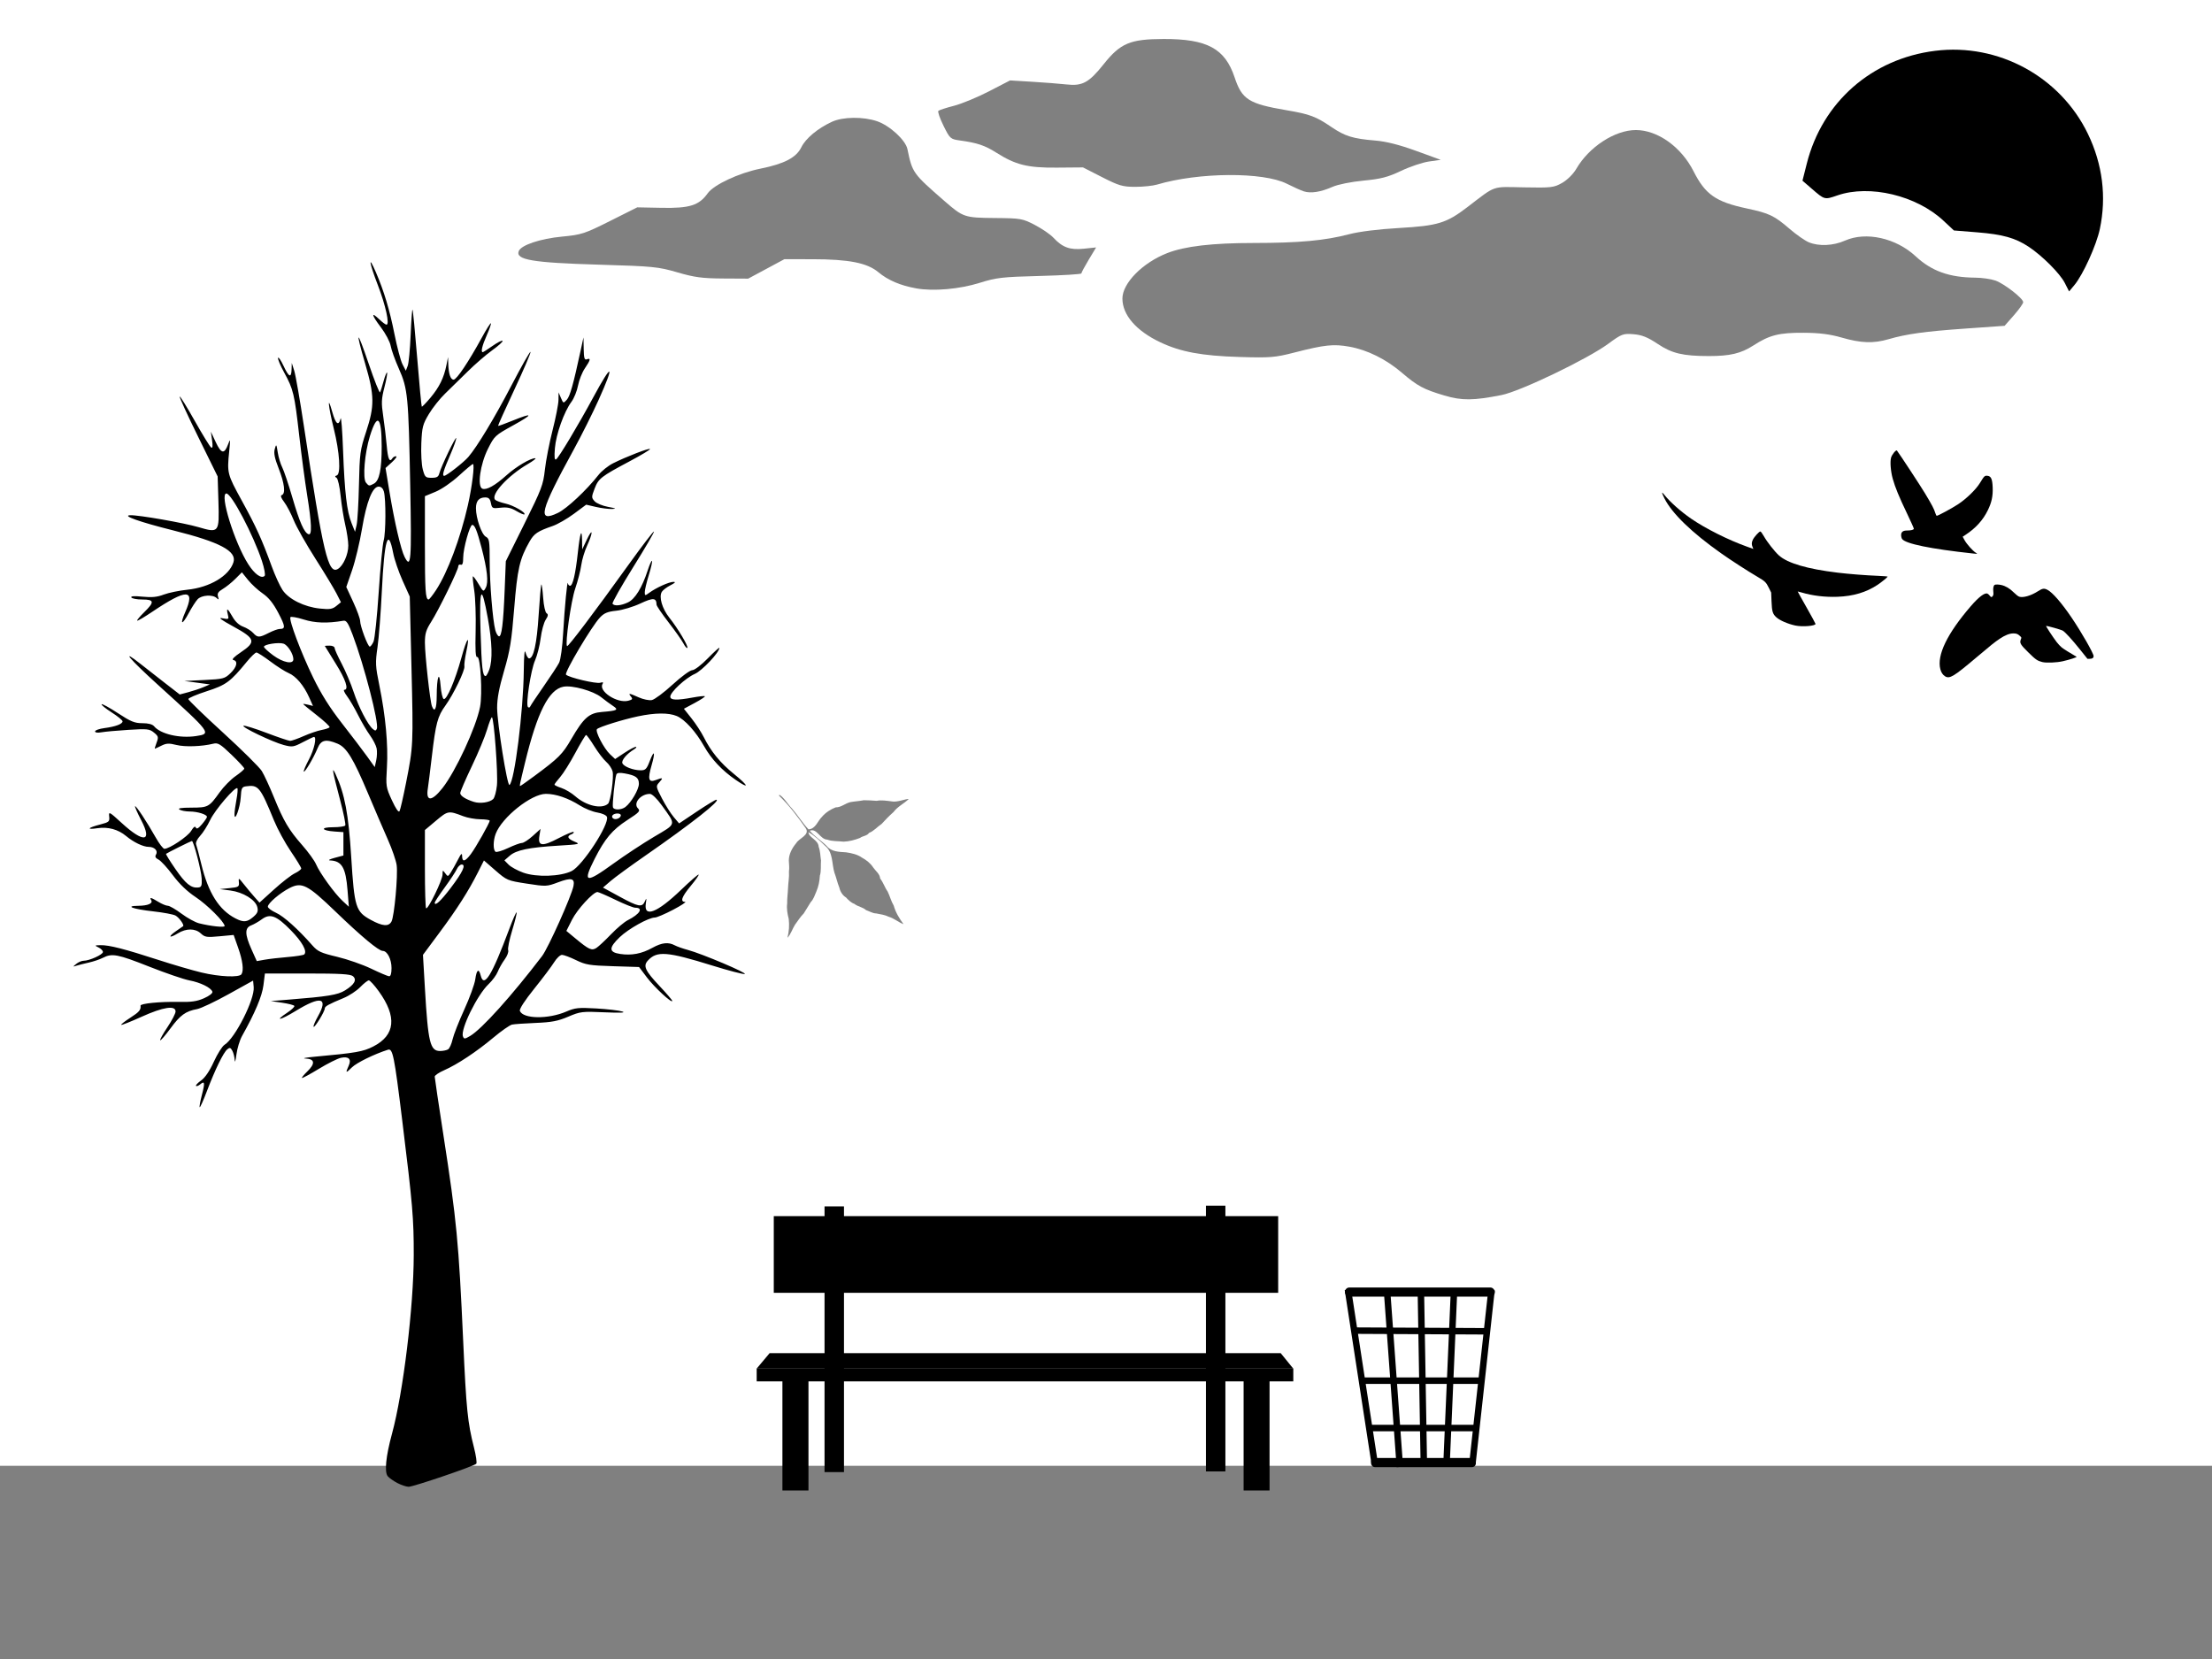 <svg xmlns="http://www.w3.org/2000/svg" viewBox="0 0 1024 768">
<rect width="1024" height="768" id="P005WIImgRct0" fill="#fff"/>

<rect y="678.563" x="-7.071" height="104" width="1039.556" style="fill:#808080;" />
<path d="m 900.454,313.093 c -1.048,-0.639 -1.82,-1.785 -2.209,-3.279 -1.691,-6.49 3.132,-16.475 14.106,-29.207 3.683,-4.272 6.466,-6.366 7.712,-5.798 0.285,0.13 0.747,0.545 1.026,0.923 0.616,0.833 0.971,0.864 1.453,0.128 0.292,-0.445 0.335,-0.867 0.214,-2.08 -0.154,-1.539 0.083,-2.687 0.626,-3.032 0.377,-0.24 1.886,-0.207 3.072,0.066 2.022,0.466 3.868,1.56 5.714,3.386 1.047,1.036 2.096,1.86 2.564,2.014 1.847,0.609 5.472,-0.44 8.708,-2.521 2.06,-1.325 2.829,-1.442 4.356,-0.663 2.379,1.214 6.58,6.047 11.252,12.946 4.578,6.76 10.142,16.494 10.142,17.744 0,0.857 -0.568,1.259 -1.778,1.259 l -1.071,0 -3.4,-4.251 c -3.636,-4.546 -6.838,-8.058 -7.994,-8.767 -0.77,-0.473 -7.541,-2.378 -7.741,-2.178 -0.148,0.148 3.173,5.203 4.906,7.468 0.687,0.898 1.75,2.029 2.361,2.513 0.879,0.695 4.007,2.652 6.824,4.268 0.357,0.205 -3.115,1.334 -6.388,2.076 -2.889,0.656 -7.663,0.84 -9.5,0.367 -2.274,-0.586 -3.023,-1.106 -6.443,-4.477 -3.697,-3.644 -4.103,-4.347 -3.456,-5.993 0.346,-0.881 0.345,-0.884 -0.359,-1.549 -1.063,-1.005 -1.698,-1.252 -3.179,-1.236 -1.722,0.018 -3.781,0.831 -6.187,2.442 -2.377,1.591 -3.991,2.882 -10.679,8.541 -10.635,8.999 -12.557,10.165 -14.648,8.891 z" />
<path d="m 831.056,289.568 c -3.51,-0.779 -7.109,-2.343 -8.708,-3.782 -1.729,-1.557 -2.072,-2.679 -2.258,-7.385 l -0.162,-4.092 -1.081,-2.179 c -1.286,-2.593 -1.757,-3.054 -5.169,-5.054 -4.702,-2.757 -12.265,-7.644 -16.936,-10.944 -13.579,-9.592 -22.682,-18.401 -26.189,-25.341 -1.464,-2.897 -1.49,-3.497 -0.073,-1.704 2.538,3.211 7.619,7.732 12.362,10.999 6.71,4.622 17.26,9.903 26.049,13.038 l 2.792,0.996 -0.374,-0.896 c -0.508,-1.217 -0.47,-2.117 0.143,-3.384 0.637,-1.315 2.894,-3.801 3.452,-3.801 0.242,0 0.92,0.908 1.658,2.223 1.459,2.599 4.991,7.103 6.96,8.872 3.996,3.593 13.106,6.268 27.134,7.966 5.286,0.64 13.041,1.25 18.889,1.485 2.412,0.097 4.352,0.262 4.312,0.366 -0.142,0.364 -2.963,2.653 -4.647,3.77 -5.259,3.488 -11.248,5.277 -18.577,5.55 -5.789,0.215 -11.61,-0.485 -16.689,-2.008 -0.927,-0.278 -1.712,-0.48 -1.742,-0.45 -0.031,0.031 1.814,3.349 4.1,7.373 2.286,4.024 4.158,7.459 4.16,7.633 0.01,0.974 -6.171,1.466 -9.404,0.748 z" />
<path d="m 913.228,256.216 c -19.412,-2.095 -31.142,-4.503 -32.688,-6.71 -0.248,-0.355 -0.451,-1.163 -0.451,-1.797 0,-1.439 0.853,-2.117 2.663,-2.117 1.956,0 3.222,-0.331 3.222,-0.842 0,-0.25 -1.412,-3.4 -3.138,-7 -3.685,-7.687 -5.524,-12.154 -6.625,-16.092 -0.951,-3.405 -1.309,-7.853 -0.787,-9.773 0.4,-1.47 2.337,-3.816 2.725,-3.3 1.535,2.045 10.913,16.341 13.027,19.858 3.196,5.318 4.174,7.185 4.722,9.018 0.216,0.724 0.522,1.316 0.679,1.316 0.608,0 7.066,-3.489 9.851,-5.323 3.869,-2.547 8.288,-6.841 10.123,-9.837 2.026,-3.308 2.192,-3.469 3.46,-3.361 1.706,0.145 2.315,1.486 2.461,5.417 0.148,4.01 -0.46,6.864 -2.244,10.527 -2.232,4.582 -5.611,8.311 -10.326,11.397 l -1.314,0.86 0.849,1.57 c 0.973,1.798 3.814,4.994 5.186,5.833 0.985,0.602 0.961,0.608 -1.394,0.354 z" />
<path style="opacity:1;fill:#808080;" d="m 668.6,183.079 c -9.567,-2.84 -12.406,-4.363 -19.621,-10.528 -7.367,-6.294 -15.99,-10.568 -24.339,-12.065 -7.325,-1.313 -11.418,-0.877 -25.407,2.709 -9.054,2.321 -11.155,2.491 -25.5,2.059 -17.425,-0.525 -27.205,-2.346 -36.633,-6.82 -11.128,-5.282 -17.5,-12.647 -17.5,-20.231 0,-7.114 9.351,-16.591 20.763,-21.043 8.197,-3.197 20.814,-4.668 40.118,-4.677 20.884,-0.009 32.871,-1.11 44.034,-4.045 4.675,-1.229 13.531,-2.335 23.085,-2.884 18.016,-1.035 21.962,-2.237 31.645,-9.636 13.543,-10.349 11.044,-9.475 26.266,-9.186 12.704,0.242 13.857,0.105 17.708,-2.102 2.344,-1.343 5.145,-4.132 6.5,-6.473 5.871,-10.14 17.865,-17.953 27.558,-17.953 10.091,0 20.991,7.776 26.705,19.053 5.477,10.808 10.28,14.169 24.637,17.237 10.498,2.243 12.691,3.293 19.981,9.565 3.025,2.603 6.948,5.339 8.718,6.081 4.676,1.961 11.336,1.655 16.822,-0.771 9.694,-4.288 23.564,-1.196 32.698,7.289 7.373,6.849 15.561,9.783 27.561,9.876 3.135,0.024 7.34,0.63 9.344,1.345 4.142,1.48 12.857,8.264 12.857,10.009 0,0.636 -1.936,3.357 -4.302,6.046 l -4.302,4.889 -18.171,1.284 c -18.854,1.333 -27.257,2.498 -35.656,4.945 -6.871,2.002 -12.699,1.797 -21.505,-0.756 -5.439,-1.577 -10.373,-2.209 -17.564,-2.25 -11.529,-0.065 -15.888,1.03 -23.408,5.88 -5.738,3.701 -10.792,4.904 -20.592,4.9 -11.99,-0.005 -17.079,-1.207 -23.638,-5.587 -4.689,-3.131 -7.368,-4.208 -11.258,-4.524 -4.809,-0.392 -5.486,-0.135 -11.691,4.43 -9.615,7.073 -40.727,22.018 -49.413,23.736 -13.032,2.577 -18.349,2.617 -26.5,0.197 z" />
<path style="fill:#808080;" d="m 424.128,133.491 c -7.347,-1.325 -13.054,-3.761 -17.483,-7.462 -5.202,-4.346 -13.665,-6.016 -30.545,-6.028 l -13,-0.009 -8.373,4.5 -8.373,4.5 -11.627,-0.064 c -9.632,-0.053 -13.257,-0.54 -21.127,-2.838 -8.896,-2.598 -11.215,-2.825 -36.5,-3.572 -30.642,-0.905 -38.507,-2.238 -36.962,-6.264 1.069,-2.786 9.962,-5.767 20.053,-6.721 8.975,-0.849 10.427,-1.321 22.203,-7.225 l 12.6,-6.316 11.398,0.222 c 12.854,0.25 17.227,-1.131 21.186,-6.692 2.861,-4.018 14.435,-9.428 24.521,-11.462 11.021,-2.223 16.534,-5.115 18.871,-9.9 1.992,-4.078 7.572,-8.726 14.129,-11.768 5.05,-2.344 14.494,-2.462 20.947,-0.263 5.804,1.978 13.15,8.72 14.017,12.864 2.314,11.066 2.456,11.266 17.185,24.098 8.632,7.52 9.236,7.723 23.348,7.84 11.966,0.099 12.761,0.238 18.503,3.233 3.3,1.721 7.125,4.342 8.5,5.824 4.224,4.554 7.694,5.822 14.1,5.153 l 5.724,-0.598 -3.412,5.667 c -1.877,3.117 -3.412,5.977 -3.412,6.357 0,0.38 -8.662,0.912 -19.25,1.182 -17.27,0.441 -20.124,0.767 -27.75,3.164 -9.409,2.958 -21.509,4.017 -29.472,2.581 z" />
<path style="fill:#808080;" d="m 603.6,88.586 c -1.375,-0.438 -4.911,-2.021 -7.859,-3.517 -10.916,-5.542 -40.839,-5.351 -60.135,0.385 -1.921,0.571 -6.45,1.038 -10.063,1.038 -5.813,0 -7.585,-0.518 -15.385,-4.498 l -8.815,-4.498 -12.122,0.103 c -13.545,0.115 -19.071,-1.26 -28.107,-6.993 -5.171,-3.282 -8.777,-4.487 -16.642,-5.565 -4.493,-0.616 -4.716,-0.814 -7.702,-6.839 -1.691,-3.413 -2.759,-6.509 -2.373,-6.88 0.386,-0.371 3.627,-1.426 7.202,-2.344 3.575,-0.918 10.884,-3.937 16.242,-6.709 l 9.742,-5.039 10.258,0.617 c 5.642,0.339 12.772,0.898 15.844,1.242 7.411,0.829 10.397,-0.802 17.291,-9.442 7.71,-9.663 12.215,-11.555 27.622,-11.598 20.245,-0.057 28.491,4.396 32.95,17.795 3.402,10.222 6.54,12.207 23.981,15.172 10.864,1.847 13.572,2.861 20.891,7.829 6.218,4.22 9.942,5.366 20.178,6.209 5.087,0.419 11.177,1.955 18.93,4.776 l 11.43,4.158 -5.43,0.772 c -2.987,0.425 -8.805,2.378 -12.93,4.34 -6.126,2.914 -9.32,3.742 -17.436,4.517 -5.673,0.542 -11.805,1.776 -14.293,2.876 -5.434,2.404 -10.028,3.129 -13.271,2.096 z" />
<path style="fill:#000000;" d="m 955.831,130.944 c -2.22,-4.352 -10.463,-12.596 -16.732,-16.735 -6.181,-4.08 -11.987,-5.706 -23.758,-6.652 l -10.825,-0.87 -4.832,-4.519 C 887.199,90.489 865.512,85.308 850.623,90.447 c -6.024,2.079 -5.906,2.11 -11.96,-3.129 l -4.245,-3.673 2.007,-7.935 c 7.201,-28.476 30.047,-48.537 59.437,-52.189 29.252,-3.635 57.938,11.974 70.703,38.47 6.78,14.073 8.667,29.118 5.519,44 -1.593,7.53 -7.767,21.149 -11.768,25.959 l -2.462,2.959 -2.023,-3.966 z" />
<path  d="m 360.836,367.935 c 2.123,1.294 3.848,4.375 5.801,6.365 2.677,3.109 4.839,6.648 7.645,9.636 3.343,-0.208 4.226,-3.916 6.32,-5.905 1.649,-1.942 4.112,-3.465 6.271,-4.28 2.496,0.054 4.349,-1.845 6.802,-2.427 2.044,-0.371 3.955,-0.442 6.235,-0.873 1.967,0.026 3.868,0.104 5.899,0.277 2.372,-0.442 4.582,-0.027 6.914,0.246 2.524,0.597 6.88,-1.311 7.954,-1.07 -2.231,2.142 -5.189,3.495 -7.032,6.009 -1.97,1.698 -3.876,3.739 -5.522,5.512 -2.008,1.34 -3.56,3.293 -5.835,4.159 -0.777,1.363 -3.07,1.412 -4.139,2.317 -2.502,0.96 -4.959,1.633 -7.648,1.731 -2.533,-0.333 -5.183,-0.056 -7.543,-0.944 -3.373,-0.126 -4.771,-5.493 -8.097,-4.1 2.264,2.672 5.362,4.575 7.858,7.054 2.132,2.734 5.783,2.697 8.918,2.92 2.549,0.356 5.342,0.989 7.341,2.43 2.066,1.105 4.019,2.664 5.248,4.582 1.123,1.652 3.097,2.975 3.232,5.133 1.42,1.75 2.102,4.108 3.486,6.05 1.011,2.08 1.574,4.441 2.801,6.506 0.861,3.137 2.596,5.943 4.523,8.559 -2.317,-0.832 -4.365,-2.71 -6.754,-3.388 -1.939,-0.956 -3.86,-1.166 -5.891,-1.578 -1.685,-0.014 -3.294,-1.099 -4.661,-1.515 -1.708,-1.512 -3.64,-1.503 -5.49,-2.934 -1.402,-0.443 -2.933,-1.91 -3.833,-2.959 -1.361,-0.759 -2.658,-2.539 -3.072,-4.515 -0.91,-2.201 -1.413,-4.671 -2.29,-6.967 -1.264,-4.142 -0.558,-9.366 -4.275,-12.385 -2.397,-2.306 -4.847,-4.681 -7.74,-6.342 0.063,2.535 4.562,3.507 4.721,6.74 0.814,2.201 0.739,4.276 1.081,6.371 -0.198,2.282 0.182,4.841 -0.519,6.995 -0.15,2.637 -0.606,4.976 -1.64,7.395 -0.729,1.658 -1.283,3.562 -2.607,4.899 -1.041,1.758 -2.061,3.277 -3.213,5.204 -1.616,1.601 -2.749,3.513 -4.092,5.295 -1.182,1.877 -1.911,4.409 -3.466,5.994 0.739,-2.835 0.94,-5.834 0.597,-8.74 -0.597,-2.342 -1.038,-4.734 -0.717,-7.165 -0.07,-2.332 0.301,-4.454 0.379,-6.777 0.07,-2.682 0.639,-5.266 0.441,-7.975 0.255,-1.756 0.027,-3.39 -0.054,-5.126 -0.007,-2.865 1.483,-5.751 3.417,-8.025 1.336,-2.352 6.564,-3.782 4.355,-6.994 -3.694,-5.272 -7.588,-10.464 -12.243,-14.926 -0.136,-0.192 0.003,-0.353 0.134,-0.473 z" style="fill:#808080;" />
<path d="m 183.909,686.514 c -1.785,-0.944 -3.766,-2.343 -4.403,-3.11 -1.618,-1.95 -0.894,-9.184 1.974,-19.732 5.183,-19.057 10.014,-58.756 10.052,-82.602 0.027,-17.124 -0.477,-23.023 -5.365,-62.708 -3.66,-29.721 -4.349,-33.118 -6.571,-32.411 -6.348,2.02 -14.535,6.03 -16.679,8.17 -2.845,2.84 -3.083,2.724 -1.508,-0.733 1.411,-3.096 0.025,-4.492 -3.654,-3.684 -1.522,0.334 -6.114,2.64 -10.204,5.125 -4.09,2.484 -7.584,4.369 -7.764,4.189 -0.18,-0.18 0.895,-1.499 2.389,-2.931 3.864,-3.702 3.618,-5.857 -0.691,-6.055 -1.874,-0.086 0.068,-0.475 4.317,-0.864 19.015,-1.741 22.298,-2.317 27.021,-4.736 10.186,-5.218 11.028,-13.773 2.516,-25.554 -1.999,-2.767 -4.066,-5.034 -4.593,-5.036 -0.527,-0.004 -2.319,1.399 -3.982,3.116 -1.664,1.716 -5.118,3.987 -7.676,5.047 -7.009,2.903 -8.741,3.866 -8.741,4.857 0,1.385 -4.642,8.992 -5.167,8.468 -0.254,-0.254 0.668,-2.473 2.049,-4.93 4.883,-8.687 1.274,-9.515 -10.39,-2.382 -7.074,4.326 -10.162,4.944 -3.858,0.772 2.037,-1.348 3.511,-2.762 3.276,-3.143 -0.235,-0.38 -2.784,-1.037 -5.665,-1.46 l -5.238,-0.768 8.179,-0.654 c 18.37,-1.468 22.815,-2.196 26.206,-4.292 4.369,-2.7 5.604,-4.943 3.627,-6.586 -1.146,-0.952 -5.931,-1.231 -21.104,-1.231 h -19.622 l -0.684,5.453 c -0.634,5.053 -3.874,12.738 -9.9,23.477 -1.075,1.916 -2.252,5.801 -2.616,8.634 -0.364,2.833 -0.715,3.999 -0.781,2.592 -0.066,-1.407 -0.557,-3.376 -1.091,-4.376 -0.802,-1.499 -1.212,-1.617 -2.346,-0.676 -1.805,1.498 -5.622,9.317 -9.379,19.214 -1.664,4.382 -3.192,7.8 -3.397,7.595 -0.205,-0.205 0.249,-2.75 1.008,-5.657 1.5,-5.744 1.341,-6.699 -0.818,-4.908 -0.774,0.642 -1.625,0.95 -1.892,0.683 -0.267,-0.267 0.8,-1.399 2.37,-2.517 1.841,-1.311 3.93,-4.393 5.882,-8.677 1.665,-3.654 3.896,-7.181 4.956,-7.836 4.892,-3.024 14.011,-21.057 13.498,-26.691 l -0.276,-3.029 -11.36,6.303 c -6.248,3.467 -12.792,6.566 -14.541,6.888 -5.343,0.982 -7.819,2.774 -12.345,8.939 -2.389,3.254 -4.534,5.726 -4.767,5.494 -0.233,-0.233 1.273,-2.949 3.346,-6.036 2.073,-3.087 3.769,-6.367 3.769,-7.288 0,-2.953 -5.751,-2.06 -15.697,2.438 -5.003,2.263 -9.258,3.951 -9.457,3.752 -0.199,-0.199 1.699,-1.684 4.217,-3.3 4.096,-2.628 4.963,-3.654 4.724,-5.59 -0.122,-0.982 9.065,-1.9 17.286,-1.727 6.247,0.132 8.769,-0.224 12.123,-1.707 2.473,-1.094 4.076,-2.349 3.854,-3.016 -0.621,-1.863 -5.498,-4.265 -10.638,-5.24 -2.64,-0.501 -11.009,-3.366 -18.597,-6.367 -14.565,-5.761 -17.225,-6.273 -21.392,-4.118 -1.424,0.736 -4.401,1.745 -6.616,2.241 -2.215,0.496 -4.813,1.154 -5.773,1.462 -1.703,0.546 -1.703,0.525 0.019,-0.878 0.97,-0.791 2.496,-1.437 3.39,-1.437 2.672,0 8.933,-2.838 8.933,-4.049 0,-0.619 -0.92,-1.569 -2.045,-2.112 -1.915,-0.924 -1.851,-0.99 1.005,-1.048 3.897,-0.079 11.084,1.757 26.66,6.81 6.844,2.22 15.841,4.851 19.994,5.846 8.373,2.007 17.542,2.395 18.538,0.783 1.124,-1.818 0.551,-6.292 -1.576,-12.318 l -2.064,-5.847 -6.557,0.614 c -5.896,0.552 -6.765,0.421 -8.616,-1.303 -2.613,-2.434 -6.735,-2.453 -10.679,-0.048 -4.027,2.455 -4.712,1.64 -0.859,-1.022 1.653,-1.142 3.141,-2.174 3.307,-2.293 0.689,-0.496 -1.844,-4.04 -3.535,-4.945 -1.006,-0.539 -5.592,-1.399 -10.189,-1.913 -9.534,-1.064 -13.493,-2.523 -7.025,-2.589 4.539,-0.046 6.921,-1.099 5.97,-2.639 -0.902,-1.459 -0.051,-1.253 3.323,0.804 1.637,0.998 3.617,1.816 4.402,1.818 0.785,10e-4 3.628,1.646 6.318,3.653 2.69,2.007 6.343,4.015 8.116,4.461 5.38,1.354 11.859,2.043 11.853,1.26 -0.015,-1.823 -8.029,-9.824 -13.412,-13.39 -3.916,-2.594 -7.501,-6.037 -10.57,-10.152 -2.554,-3.424 -5.534,-6.67 -6.622,-7.212 -1.389,-0.693 -1.742,-1.368 -1.186,-2.268 1.087,-1.759 -0.633,-3.614 -3.35,-3.614 -2.578,0 -6.993,-2.123 -10.499,-5.048 -3.659,-3.053 -8.355,-4.325 -13.269,-3.593 -5.291,0.788 -4.51,-0.214 1.354,-1.736 4.057,-1.053 4.372,-1.336 4.112,-3.692 -0.268,-2.422 0.027,-2.268 5.835,3.054 10.169,9.318 14.236,8.752 9.02,-1.256 -1.776,-3.406 -3.071,-6.35 -2.88,-6.542 0.421,-0.421 5.53,7.31 9.579,14.496 1.619,2.874 3.426,5.222 4.014,5.217 2.329,-0.019 10.784,-5.683 12.366,-8.286 1.127,-1.854 1.844,-2.363 2.179,-1.551 0.352,0.852 1.188,0.403 2.823,-1.516 1.278,-1.5 2.325,-3.043 2.327,-3.431 0,-1.119 -4.353,-2.475 -8.007,-2.491 -1.842,-0.008 -3.962,-0.41 -4.712,-0.895 -0.947,-0.612 0.736,-0.885 5.507,-0.895 7.75,-0.015 8.18,-0.249 13.063,-7.077 1.884,-2.635 5.225,-6.028 7.424,-7.541 2.199,-1.513 3.998,-3.075 3.998,-3.472 0,-0.397 -2.67,-3.285 -5.934,-6.419 -5.171,-4.965 -6.252,-5.62 -8.407,-5.089 -5.338,1.314 -13.115,1.578 -17.081,0.58 -3.444,-0.867 -4.649,-0.807 -6.96,0.345 -1.537,0.767 -2.901,1.394 -3.031,1.394 -0.13,0 0.24,-1.263 0.821,-2.806 0.958,-2.543 0.844,-2.979 -1.215,-4.66 -2.084,-1.701 -3.061,-1.805 -11.815,-1.26 -5.248,0.327 -10.872,0.834 -12.496,1.128 -1.799,0.325 -2.954,0.16 -2.954,-0.422 0,-0.526 1.943,-1.211 4.317,-1.521 5.133,-0.672 8.407,-1.892 8.407,-3.134 0,-0.495 -2.294,-2.368 -5.098,-4.161 -2.804,-1.794 -4.876,-3.483 -4.604,-3.755 0.272,-0.272 3.671,1.592 7.555,4.142 5.951,3.907 7.729,4.636 11.309,4.636 2.746,0 4.665,0.503 5.429,1.423 3.003,3.618 11.832,5.68 19.441,4.539 7.246,-1.087 7.131,-1.241 -17.486,-23.567 -13.511,-12.254 -17.839,-17.442 -8.154,-9.776 2.633,2.084 7.779,6.108 11.437,8.941 l 6.649,5.152 4.023,-1.076 c 2.213,-0.592 5.355,-1.641 6.983,-2.332 l 2.96,-1.256 -5.907,-0.792 -5.907,-0.791 9.256,-0.457 c 8.712,-0.43 9.42,-0.614 12.042,-3.126 3.019,-2.893 3.632,-5.657 1.358,-6.125 -0.91,-0.187 0.324,-1.469 3.408,-3.54 7.241,-4.861 6.815,-6.382 -3.344,-11.933 -5.847,-3.195 -7.302,-4.296 -5.102,-3.861 2.961,0.585 3.055,0.519 2.482,-1.764 -0.835,-3.328 -0.095,-2.952 2.189,1.111 1.245,2.215 3.038,3.873 4.926,4.556 1.633,0.591 3.705,1.886 4.604,2.88 2.038,2.252 2.822,2.251 7.26,-0.012 1.961,-1 4.228,-1.818 5.039,-1.818 2.753,0 2.651,-1.164 -0.655,-7.455 -2.345,-4.462 -4.441,-7.067 -7.233,-8.988 -2.163,-1.488 -5.211,-4.296 -6.774,-6.241 l -2.842,-3.536 -3.031,3.032 c -1.667,1.667 -4.281,3.77 -5.809,4.672 -2.114,1.249 -2.644,2.082 -2.222,3.49 0.452,1.505 0.334,1.638 -0.637,0.713 -1.796,-1.711 -6.953,-1.388 -8.781,0.55 -0.875,0.927 -2.739,3.834 -4.144,6.459 -3.104,5.802 -4.239,5.479 -1.612,-0.46 4.806,-10.864 0.672,-10.92 -15.221,-0.207 -3.665,2.47 -6.827,4.328 -7.027,4.127 -0.2,-0.2 1.264,-1.954 3.255,-3.897 4.871,-4.757 4.704,-5.891 -0.872,-5.891 -2.47,0 -4.752,-0.424 -5.072,-0.942 -0.392,-0.634 1.298,-0.753 5.172,-0.366 4.328,0.433 6.767,0.192 9.844,-0.975 2.249,-0.853 7.179,-1.868 10.955,-2.255 10.354,-1.062 19.296,-6.391 21.295,-12.69 1.64,-5.166 -6.276,-9.362 -27.814,-14.746 -15.591,-3.897 -24.133,-6.921 -19.886,-7.041 3.969,-0.112 24.74,3.528 31.563,5.531 9.46,2.777 9.633,2.551 9.179,-12.008 l -0.357,-11.475 -8.998,-18.306 c -4.949,-10.068 -8.815,-18.489 -8.591,-18.713 0.224,-0.224 3.372,4.862 6.997,11.302 3.625,6.44 7.037,11.985 7.583,12.322 0.691,0.427 0.821,-0.598 0.429,-3.364 l -0.564,-3.977 2.267,4.852 c 2.542,5.441 3.982,5.689 5.723,0.987 1.043,-2.818 1.091,-2.511 0.504,3.249 -1.027,10.09 -0.9,10.59 5.845,22.87 6.656,12.117 9.236,17.788 13.859,30.454 1.505,4.124 3.735,9.008 4.955,10.852 2.824,4.267 10.06,7.875 17.307,8.627 4.568,0.474 5.802,0.283 7.606,-1.179 l 2.153,-1.746 -2.052,-4.039 c -1.128,-2.221 -5.54,-9.509 -9.803,-16.195 -4.263,-6.686 -8.763,-14.661 -9.999,-17.722 -1.236,-3.061 -3.231,-6.854 -4.432,-8.43 -1.468,-1.925 -1.824,-2.985 -1.084,-3.231 1.817,-0.606 1.253,-5.422 -1.44,-12.283 -1.889,-4.815 -2.356,-7.131 -1.822,-9.042 0.68,-2.437 0.752,-2.353 1.384,1.609 0.367,2.298 1.3,5.402 2.073,6.898 0.773,1.496 2.89,7.795 4.703,13.998 3.359,11.493 5.479,16.29 7.494,16.962 1.647,0.549 1.438,-5.085 -0.674,-18.159 -0.991,-6.134 -2.639,-18.514 -3.661,-27.511 -2.189,-19.26 -2.71,-21.449 -6.936,-29.137 -1.764,-3.209 -3.056,-6.288 -2.872,-6.842 0.185,-0.554 1.312,1.078 2.506,3.627 2.507,5.353 3.64,5.859 3.767,1.68 l 0.09,-2.954 1.149,3.635 c 0.632,1.999 2.662,13.655 4.51,25.901 8.846,58.599 11.204,68.488 15.692,65.821 2.48,-1.474 4.823,-6.753 4.81,-10.838 0,-1.999 -0.633,-6.271 -1.393,-9.493 -0.759,-3.222 -1.73,-9.304 -2.157,-13.516 -0.433,-4.269 -1.269,-7.963 -1.89,-8.346 -0.854,-0.528 -0.825,-0.785 0.126,-1.104 1.957,-0.657 1.309,-10.739 -1.39,-21.616 -2.596,-10.463 -3.141,-16.46 -0.702,-7.725 1.567,5.611 2.943,6.688 3.844,3.007 0.283,-1.154 0.796,5.467 1.141,14.715 0.731,19.603 1.739,28.217 3.948,33.736 l 1.593,3.98 0.739,-3.181 c 0.406,-1.749 0.893,-10.133 1.082,-18.631 0.323,-14.537 0.519,-15.987 3.329,-24.538 3.929,-11.956 3.867,-16.68 -0.406,-31.306 -4.778,-16.352 -3.931,-16.401 1.599,-0.093 2.618,7.723 4.977,13.653 5.241,13.178 0.264,-0.475 1.009,-2.818 1.655,-5.207 0.646,-2.389 1.363,-4.154 1.593,-3.924 0.23,0.231 -0.315,3.269 -1.213,6.753 -1.421,5.515 -1.494,7.256 -0.567,13.466 0.585,3.923 1.321,10.098 1.634,13.722 0.532,6.16 1.32,7.843 2.657,5.68 0.309,-0.5 1.049,-0.897 1.644,-0.882 0.595,0.013 -0.256,1.244 -1.892,2.732 l -2.974,2.705 1.843,11.127 c 2.305,13.915 5.278,26.709 6.974,30.015 2.983,5.813 3.283,2.043 2.612,-32.872 -0.8,-41.635 -1.12,-44.941 -5.263,-54.259 -1.758,-3.954 -3.462,-8.707 -3.787,-10.563 -0.329,-1.883 -2.349,-5.699 -4.568,-8.634 -4.349,-5.75 -4.659,-7.429 -0.665,-3.603 1.397,1.338 2.881,2.433 3.298,2.433 1.576,0 -0.403,-9.002 -4.06,-18.469 -3.914,-10.133 -4.554,-14.383 -0.884,-5.869 3.787,8.786 6.384,17.412 8.617,28.628 1.216,6.108 2.9,12.438 3.742,14.067 l 1.531,2.961 0.87,-2.252 c 0.479,-1.239 1.091,-7.681 1.363,-14.316 0.271,-6.635 0.66,-11.896 0.865,-11.691 0.205,0.205 1.184,10.317 2.175,22.472 0.992,12.155 1.941,22.238 2.11,22.406 0.168,0.168 1.997,-1.714 4.065,-4.183 4.07,-4.861 6.193,-9.206 7.35,-15.038 l 0.737,-3.72 0.112,3.181 c 0.165,4.696 1.045,7.271 2.484,7.271 1.393,0 6.915,-8.227 13,-19.369 2.133,-3.905 4.045,-6.933 4.249,-6.729 0.204,0.204 -0.656,2.695 -1.913,5.535 -2.137,4.832 -2.849,7.839 -1.856,7.839 0.235,0 2.274,-1.301 4.53,-2.892 2.256,-1.59 4.345,-2.649 4.641,-2.353 0.296,0.296 -1.845,2.253 -4.758,4.348 -2.913,2.095 -8.038,6.528 -11.388,9.851 -3.351,3.323 -8.054,7.926 -10.451,10.23 -2.397,2.304 -5.774,6.555 -7.504,9.447 -2.847,4.761 -3.179,6.042 -3.505,13.533 -0.201,4.613 0.1,9.984 0.68,12.137 0.962,3.569 1.273,3.862 4.089,3.862 2.425,0 3.155,-0.428 3.574,-2.098 0.775,-3.086 7.796,-17.649 7.825,-16.231 0.015,0.666 -1.156,3.938 -2.6,7.27 -3.389,7.824 -4.07,10.149 -2.971,10.149 1.047,0 9.035,-6.247 11.161,-8.729 4.122,-4.812 12.147,-18.114 19.873,-32.94 4.744,-9.103 8.754,-16.161 8.913,-15.685 0.159,0.476 -3.208,8.33 -7.482,17.453 -4.274,9.123 -7.671,16.679 -7.55,16.792 0.122,0.112 3.084,-0.96 6.583,-2.382 9.793,-3.981 9.974,-3.145 0.454,2.102 -8.408,4.634 -8.714,4.918 -11.688,10.84 -3.618,7.203 -5.075,17.557 -2.604,18.505 1.93,0.741 5.84,-1.436 11.168,-6.216 4.472,-4.012 11.085,-7.936 13.312,-7.898 0.645,0.012 -0.919,1.239 -3.475,2.73 -9.258,5.398 -17.342,14.25 -15.079,16.512 0.482,0.482 2.623,1.269 4.758,1.748 3.712,0.834 9.596,4.205 8.774,5.027 -0.216,0.216 -1.893,-0.493 -3.728,-1.576 -2.528,-1.492 -4.295,-1.86 -7.296,-1.522 -3.77,0.425 -3.985,0.321 -4.481,-2.158 -0.394,-1.971 -1.035,-2.605 -2.634,-2.605 -2.887,0 -4.294,1.643 -4.294,5.015 0,4.586 2.619,12.131 4.575,13.177 1.615,0.864 1.787,1.945 1.787,11.218 0,10.42 1.389,27.472 2.61,32.036 0.369,1.379 1.102,2.65 1.629,2.826 1.293,0.431 2.069,-5.767 2.7,-21.558 l 0.526,-13.178 8.626,-17.39 c 7.972,-16.072 8.689,-17.966 9.463,-24.992 0.46,-4.181 2.056,-12.375 3.546,-18.207 1.49,-5.833 2.728,-12.172 2.75,-14.087 l 0.041,-3.482 1.104,2.584 c 1.088,2.545 1.128,2.558 2.713,0.807 1.476,-1.631 3.006,-7.091 6.427,-22.931 l 1.276,-5.907 0.106,5.323 c 0.087,4.332 0.36,5.226 1.47,4.8 1.935,-0.742 1.699,0.321 -0.929,4.188 -1.261,1.855 -2.685,5.444 -3.165,7.976 -0.48,2.531 -1.85,5.914 -3.045,7.517 -3.393,4.553 -7.145,15.061 -7.659,21.455 -0.341,4.239 -0.186,5.643 0.573,5.174 1.195,-0.739 10.346,-16.022 17.191,-28.713 8.816,-16.344 10.089,-15.71 2.459,1.226 -2.764,6.136 -7.925,16.447 -11.469,22.914 -15.75,28.74 -17.079,34.063 -7.337,29.367 4.124,-1.987 13.22,-10.499 18.742,-17.538 1.45,-1.848 4.517,-4.301 6.816,-5.45 6.104,-3.052 16.555,-7.087 17.058,-6.584 0.238,0.238 -3.993,2.788 -9.403,5.667 -13.33,7.092 -14.456,7.971 -16.256,12.684 -1.481,3.878 -1.48,4.183 0.021,5.841 0.871,0.962 3.689,2.134 6.263,2.605 3.609,0.66 4.02,0.88 1.796,0.964 -1.586,0.059 -4.93,-0.364 -7.429,-0.941 l -4.545,-1.049 -5.665,4.209 c -3.115,2.315 -7.543,4.861 -9.838,5.657 -7.024,2.436 -8.612,3.509 -10.744,7.255 -4.556,8.007 -5.599,12.56 -7.075,30.891 -1.218,15.118 -1.93,19.519 -4.677,28.901 -2.3,7.854 -3.236,12.823 -3.225,17.111 0.019,7.128 4.688,36.352 5.708,35.722 2.336,-1.444 6.437,-34.142 6.634,-52.902 0.076,-7.252 0.364,-10.184 0.825,-8.407 0.389,1.501 1.126,2.73 1.637,2.73 2.078,0 3.579,-6.815 4.416,-20.048 0.48,-7.585 1.042,-13.959 1.249,-14.166 0.207,-0.207 0.585,2.546 0.84,6.116 0.264,3.688 0.948,6.791 1.583,7.184 0.856,0.529 0.757,1.243 -0.421,3.041 -0.847,1.292 -1.889,5.127 -2.316,8.521 -0.427,3.394 -1.597,8.022 -2.599,10.285 -1.978,4.466 -4.417,20.529 -3.278,21.589 0.386,0.359 0.853,0.244 1.038,-0.256 0.186,-0.5 2.991,-4.709 6.234,-9.354 3.243,-4.645 6.458,-9.553 7.143,-10.906 0.719,-1.421 1.514,-7.26 1.881,-13.821 0.646,-11.556 1.93,-25.011 2.19,-22.948 0.079,0.625 0.536,1.136 1.017,1.136 1.237,0 2.509,-5.44 3.586,-15.341 1.018,-9.353 1.871,-11.743 1.958,-5.486 l 0.055,4.014 2.141,-4.544 c 1.177,-2.499 2.171,-3.931 2.207,-3.181 0.036,0.75 -0.884,3.408 -2.045,5.907 -1.161,2.499 -2.388,6.568 -2.725,9.041 -0.337,2.473 -1.599,7.381 -2.805,10.906 -1.948,5.694 -4.779,25.628 -3.781,26.625 0.455,0.455 12.577,-15.587 28.188,-37.306 6.397,-8.899 11.819,-15.992 12.049,-15.762 0.23,0.23 -4.102,7.665 -9.628,16.522 -5.526,8.857 -9.826,16.461 -9.555,16.898 0.752,1.217 3.874,0.949 7.171,-0.616 3.272,-1.553 6.519,-6.828 9.099,-14.78 0.862,-2.657 1.758,-4.639 1.992,-4.405 0.234,0.234 -0.421,3.166 -1.456,6.516 -1.035,3.35 -1.881,6.916 -1.881,7.924 0,1.739 0.104,1.756 2.045,0.332 3.189,-2.341 9.128,-5.041 11.133,-5.061 1.309,-0.013 0.946,0.426 -1.295,1.57 -1.712,0.874 -3.508,2.238 -3.991,3.031 -1.431,2.348 0.142,7.78 3.458,11.941 3.974,4.987 8.983,13.392 8.355,14.02 -0.267,0.267 -1.088,-0.678 -1.826,-2.099 -0.738,-1.421 -3.835,-5.807 -6.883,-9.747 -3.048,-3.94 -5.548,-7.621 -5.556,-8.179 -0.044,-3.217 -1.528,-3.321 -7.499,-0.528 -3.308,1.548 -8.303,3.049 -11.111,3.339 -4.025,0.415 -5.618,1.07 -7.553,3.106 -3.836,4.036 -16.635,25.596 -15.731,26.5 1.347,1.347 13.985,4.325 15.846,3.735 1.222,-0.388 1.547,-0.226 1.075,0.537 -2.06,3.333 6.694,9.1 11.849,7.807 1.972,-0.495 2.199,-0.833 1.291,-1.926 -1.429,-1.721 -0.942,-1.673 3.598,0.36 2.071,0.927 4.796,1.489 6.055,1.248 1.26,-0.241 5.574,-3.453 9.589,-7.139 4.038,-3.707 8.119,-6.701 9.134,-6.701 1.045,0 4.142,-2.357 7.194,-5.476 2.947,-3.012 5.358,-5.197 5.358,-4.855 0,2.098 -7.988,10.564 -11.387,12.067 -4.325,1.913 -11.334,8.427 -11.334,10.533 0,1.646 2.98,1.759 10.373,0.392 2.89,-0.534 5.424,-0.801 5.632,-0.594 0.208,0.208 -1.892,1.595 -4.666,3.084 l -5.043,2.706 3.547,4.477 c 1.951,2.462 4.471,6.317 5.6,8.566 3.395,6.763 7.68,12.001 14.04,17.158 6.861,5.564 7.357,7.236 0.81,2.731 -6.352,-4.37 -11.288,-9.622 -14.649,-15.588 -3.795,-6.735 -8.951,-12.429 -12.661,-13.982 -3.782,-1.583 -10.022,-1.53 -17.967,0.152 -7.042,1.492 -17.773,4.832 -18.941,5.896 -1.013,0.923 3.18,9.006 6.07,11.701 l 2.317,2.161 4.291,-2.842 c 2.36,-1.563 4.732,-2.818 5.271,-2.789 0.539,0.029 0.186,0.541 -0.784,1.136 -3.422,2.1 -5.939,5.08 -5.424,6.421 0.608,1.585 5.052,3.295 8.564,3.295 2.092,0 2.708,-0.631 4.05,-4.145 2.161,-5.659 2.746,-4.488 0.911,1.824 -1.862,6.405 -1.4,8.098 1.869,6.855 3.385,-1.287 3.65,-1.135 1.73,0.987 -1.678,1.854 -1.657,1.979 1.22,7.529 1.609,3.104 4.052,6.97 5.428,8.591 l 2.501,2.947 8.179,-5.476 c 4.499,-3.012 8.549,-5.477 9.002,-5.478 2.552,-0.005 -11.474,11.057 -32.631,25.736 -6.998,4.855 -14.315,10.199 -16.261,11.875 l -3.538,3.047 7.72,4.208 c 8.725,4.756 10.396,5.066 11.678,2.163 0.773,-1.749 0.837,-1.612 0.441,0.943 -1.055,6.811 5.201,4.4 16.344,-6.298 4.25,-4.08 7.896,-7.248 8.104,-7.04 0.208,0.208 -1.434,2.56 -3.649,5.227 -4.188,5.043 -5.021,7.395 -2.62,7.395 0.773,0 -1.7,1.636 -5.496,3.635 -3.796,1.999 -7.636,3.635 -8.532,3.635 -2.865,0 -12.243,5.245 -16.233,9.079 -5.167,4.965 -5.11,6.981 0.221,7.78 5.28,0.792 9.935,-0.097 14.889,-2.842 4.363,-2.417 7.379,-2.756 10.355,-1.163 1.069,0.572 3.802,1.535 6.075,2.14 6.415,1.708 27.936,10.826 26.316,11.15 -0.794,0.159 -7.496,-1.59 -14.893,-3.887 -21.156,-6.568 -25.795,-6.923 -29.984,-2.294 -2.236,2.471 -1.202,4.687 5.509,11.801 3.203,3.395 5.823,6.457 5.823,6.805 0,1.382 -8.259,-6.246 -11.706,-10.812 l -3.666,-4.856 -12.08,-0.377 c -10.81,-0.337 -12.606,-0.632 -17.079,-2.808 -2.749,-1.337 -5.681,-2.435 -6.515,-2.44 -0.834,-0.004 -2.463,1.525 -3.619,3.399 -1.157,1.874 -5.319,7.408 -9.249,12.297 -4.4,5.474 -6.947,9.407 -6.628,10.238 1.438,3.747 13.109,3.922 21.479,0.321 4.093,-1.761 5.648,-1.923 13.886,-1.448 5.102,0.294 10.504,0.923 12.003,1.396 1.888,0.597 -0.625,0.716 -8.179,0.388 -10.412,-0.452 -11.173,-0.36 -16.813,2.036 -4.774,2.028 -7.651,2.581 -14.995,2.88 -4.998,0.204 -9.95,0.55 -11.004,0.771 -1.053,0.22 -4.939,2.934 -8.634,6.031 -7.805,6.541 -16.712,12.438 -22.85,15.127 -2.374,1.04 -4.317,2.361 -4.317,2.936 0,0.575 1.814,12.764 4.031,27.088 6.152,39.749 7.056,49.18 9.163,95.561 1.429,31.456 2.045,37.519 4.991,49.075 0.955,3.744 1.427,7.116 1.05,7.493 -1.158,1.158 -29.205,10.694 -31.327,10.652 -1.097,-0.022 -3.455,-0.812 -5.24,-1.756 z m 23.534,-200.751 c 0.662,-0.419 1.591,-2.489 2.065,-4.599 0.474,-2.11 2.907,-8.312 5.406,-13.783 2.499,-5.47 4.795,-11.778 5.102,-14.017 0.62,-4.525 1.634,-5.255 2.502,-1.799 1.517,6.045 5.172,0.094 13.268,-21.607 1.636,-4.386 3.148,-7.802 3.358,-7.591 0.211,0.211 -0.698,3.929 -2.02,8.263 -1.322,4.334 -2.167,8.495 -1.879,9.247 0.288,0.752 -0.431,2.667 -1.599,4.256 -1.168,1.589 -2.618,4.147 -3.222,5.685 -0.605,1.538 -2.507,4.124 -4.228,5.748 -5.251,4.953 -13.129,20.978 -11.894,24.195 0.503,1.311 0.831,1.292 3.347,-0.193 5.381,-3.175 19.31,-18.648 33.288,-36.978 2.875,-3.77 13.694,-27.926 14.555,-32.495 0.665,-3.531 -1.029,-3.929 -7.086,-1.664 -5.33,1.993 -5.595,2.005 -14.548,0.624 -8.912,-1.374 -9.241,-1.512 -14.477,-6.066 l -5.357,-4.66 -2.786,5.519 c -4.376,8.669 -9.623,16.888 -17.844,27.953 l -7.598,10.226 0.913,15.675 c 1.457,25.018 2.398,28.865 7.056,28.839 1.362,-0.008 3.017,-0.357 3.679,-0.777 z M 181.248,448.131 c 0,-4.078 -1.971,-7.927 -4.06,-7.927 -1.896,0 -9.849,-6.622 -21.925,-18.258 -12.866,-12.397 -15.521,-13.759 -21.187,-10.869 -4.468,2.28 -10.084,7.088 -10.084,8.634 0,0.622 1.705,1.9 3.789,2.84 3.551,1.601 10.205,7.57 16.802,15.072 2.512,2.856 3.94,3.517 11.473,5.307 4.732,1.124 11.825,3.595 15.762,5.489 3.937,1.895 7.669,3.48 8.294,3.522 0.744,0.051 1.136,-1.265 1.136,-3.81 z m -48.006,-5.096 c 3.837,-0.318 7.26,-0.861 7.607,-1.208 1.467,-1.467 -0.944,-5.806 -6.216,-11.189 -6.644,-6.783 -9.603,-7.901 -13.426,-5.075 -1.452,1.074 -3.669,2.343 -4.925,2.821 -3.026,1.15 -2.985,4.125 0.152,11.114 l 2.437,5.429 3.698,-0.658 c 2.034,-0.362 6.838,-0.918 10.675,-1.235 z m 149.639,-10.542 c 2.664,-2.773 6.141,-5.698 7.725,-6.5 5.665,-2.868 7.409,-5.783 3.46,-5.783 -0.872,0 -4.968,-1.636 -9.102,-3.635 -4.134,-1.999 -7.905,-3.635 -8.379,-3.635 -1.982,0 -9.361,8.037 -11.782,12.832 l -2.612,5.174 4.212,3.493 c 6.319,5.241 7.567,5.794 9.77,4.332 1.025,-0.68 4.043,-3.505 6.708,-6.278 z m -101.639,-5.911 c 1.299,-2.428 3.027,-21.315 2.385,-26.081 -0.282,-2.093 -2.113,-7.409 -4.069,-11.815 -1.956,-4.405 -6.072,-13.985 -9.147,-21.29 -6.868,-16.316 -9.964,-21.379 -14.14,-23.124 -5.433,-2.27 -7.644,-1.769 -9.252,2.097 -1.903,4.573 -5.882,11.313 -6.383,10.812 -0.221,-0.221 0.851,-2.751 2.382,-5.622 2.421,-4.536 3.727,-10.416 2.314,-10.416 -0.259,0 -2.562,1.093 -5.117,2.429 -4.332,2.265 -4.929,2.354 -8.844,1.318 -5.272,-1.395 -20.004,-8.458 -18.623,-8.928 0.564,-0.192 5.373,1.304 10.687,3.325 5.314,2.021 10.22,3.674 10.903,3.674 0.683,0 3.489,-0.994 6.236,-2.209 2.747,-1.215 6.483,-2.488 8.302,-2.829 1.819,-0.341 3.485,-0.907 3.702,-1.258 0.217,-0.351 -2.446,-2.851 -5.917,-5.558 -3.471,-2.706 -6.311,-5.039 -6.311,-5.184 0,-0.145 1.022,-0.008 2.272,0.306 l 2.272,0.57 -1.773,-3.961 c -2.476,-5.534 -6.122,-9.842 -9.534,-11.268 -1.596,-0.667 -5.383,-3.078 -8.418,-5.359 -3.034,-2.281 -5.943,-4.147 -6.465,-4.147 -0.521,0 -2.51,1.908 -4.419,4.241 -7.645,9.34 -9.616,10.791 -18.592,13.687 -4.68,1.51 -8.509,3.139 -8.509,3.62 0,0.481 7.21,7.46 16.024,15.51 8.813,8.05 16.906,16.064 17.985,17.81 1.079,1.746 3.58,7.15 5.557,12.01 4.562,11.211 6.955,15.264 13.211,22.371 2.77,3.148 5.628,7.103 6.349,8.789 1.746,4.081 8.58,13.529 12.244,16.927 l 2.939,2.726 -0.605,-7.601 c -0.84,-10.553 -2.624,-13.597 -8.117,-13.846 -1.084,-0.049 -0.13,-0.58 2.119,-1.179 l 4.09,-1.09 v -5.409 -5.409 l -4.09,-0.285 c -6.206,-0.432 -6.746,-1.987 -0.69,-1.987 2.82,0 5.354,-0.368 5.633,-0.819 0.278,-0.45 -0.775,-5.665 -2.34,-11.587 -3.631,-13.74 -4.097,-16.394 -2.131,-12.132 4.249,9.209 5.983,18.418 7.231,38.397 1.455,23.295 2.057,25.215 9.11,29.061 5.417,2.954 8.225,3.164 9.537,0.713 z m -63.979,-2.127 c 1.967,-1.692 2.338,-2.603 1.852,-4.542 -0.851,-3.392 -6.538,-6.89 -12.474,-7.674 l -4.915,-0.649 4.544,-0.461 c 4.2,-0.427 4.526,-0.633 4.309,-2.733 -0.222,-2.146 -0.095,-2.095 2.272,0.906 1.379,1.748 3.579,4.385 4.89,5.861 l 2.383,2.683 6.705,-6.079 c 3.688,-3.343 8.035,-6.715 9.659,-7.494 1.625,-0.778 2.954,-1.789 2.954,-2.246 0,-0.457 -2.169,-4.016 -4.819,-7.909 -2.651,-3.893 -6.161,-10.35 -7.801,-14.349 -6.372,-15.538 -7.218,-16.565 -12.961,-15.752 -1.89,0.268 -2.169,0.852 -2.411,5.061 -0.279,4.843 -2.889,11.916 -2.901,7.862 0,-1.056 0.405,-4.088 0.908,-6.736 0.502,-2.648 0.695,-5.033 0.429,-5.3 -0.961,-0.961 -10.373,10.026 -12.574,14.679 -1.239,2.618 -3.333,5.927 -4.654,7.352 -1.424,1.537 -2.181,3.167 -1.86,4.005 0.298,0.777 1.391,4.921 2.428,9.208 3.189,13.185 8.158,21.062 15.773,25.004 3.72,1.925 5.384,1.785 8.266,-0.694 z M 204.873,404.813 c 0,-2.096 0.073,-2.125 1.243,-0.524 1.189,1.626 1.295,1.605 2.632,-0.508 0.766,-1.211 2.235,-3.838 3.265,-5.838 1.496,-2.906 1.88,-3.225 1.912,-1.59 0.057,2.853 1.383,2.551 3.995,-0.909 2.339,-3.098 8.769,-14.483 8.769,-15.525 0,-0.333 -1.943,-0.624 -4.317,-0.646 -2.374,-0.022 -5.953,-0.669 -7.952,-1.437 -6.781,-2.607 -7.046,-2.563 -12.54,2.056 l -5.182,4.357 v 17.829 c 0,9.806 0.247,18.076 0.55,18.378 0.831,0.831 7.621,-13.098 7.626,-15.643 z m 3.773,6.245 c 5.548,-7.299 7.205,-10.843 5.072,-10.843 -0.703,0 -1.719,0.967 -2.258,2.15 -0.539,1.182 -3.058,4.999 -5.599,8.481 -2.541,3.482 -4.619,6.639 -4.619,7.014 0,1.844 2.762,-0.693 7.404,-6.802 z M 93.366,406.712 c -0.168,-3.667 -3.737,-17.402 -4.521,-17.402 -0.397,0 -11.487,5.516 -11.978,5.958 -0.177,0.159 1.777,3.325 4.342,7.035 4.728,6.84 7.237,8.878 10.52,8.548 1.543,-0.156 1.79,-0.781 1.637,-4.138 z m 190.672,-6.982 c 5.196,-3.766 13.633,-9.327 18.748,-12.357 10.577,-6.267 10.315,-5.178 3.526,-14.622 -2.149,-2.99 -4.439,-5.21 -5.388,-5.226 -4.285,-0.069 -7.966,4.314 -5.606,6.674 1.226,1.226 0.692,1.815 -4.965,5.475 -6.886,4.455 -10.351,8.581 -15.13,18.02 -5.622,11.104 -4.163,11.441 8.814,2.036 z m -19.434,3.527 c 5.051,-2.468 17.633,-21.792 16.356,-25.12 -0.293,-0.763 -2.262,-1.65 -4.451,-2.004 -2.159,-0.349 -5.783,-1.81 -8.054,-3.245 -5.446,-3.443 -11.137,-5.389 -15.762,-5.389 -6.711,0 -20.312,10.829 -23.225,18.492 -1.219,3.206 -1.241,7.584 -0.041,8.325 0.506,0.313 3.139,-0.481 5.851,-1.764 2.712,-1.283 5.568,-2.333 6.348,-2.333 0.779,0 3.033,-1.46 5.008,-3.244 l 3.591,-3.244 -0.524,3.228 c -0.779,4.803 1.293,5.045 8.934,1.043 3.524,-1.846 6.629,-3.134 6.9,-2.863 0.271,0.271 -0.179,0.751 -1,1.067 -2.296,0.881 -1.787,2.07 1.46,3.412 2.795,1.155 2.391,1.255 -7.498,1.858 -13.676,0.834 -19.508,2.043 -22.525,4.668 l -2.467,2.147 1.951,1.979 c 1.073,1.089 4.14,2.762 6.816,3.719 6.085,2.177 17.12,1.815 22.333,-0.732 z m 22.748,-25.535 c 0.219,-0.659 -0.394,-1.136 -1.461,-1.136 -1.988,0 -3.184,1.187 -2.194,2.177 0.914,0.914 3.223,0.257 3.655,-1.041 z m -99.407,-15.223 c 3.375,-17.053 3.406,-17.721 2.534,-53.62 l -0.795,-32.717 -3.312,-7.359 c -1.821,-4.047 -3.777,-9.773 -4.346,-12.723 -2.36,-12.24 -4.092,-6.485 -5.255,17.459 -0.488,10.054 -1.399,21.812 -2.023,26.131 -1.039,7.184 -0.965,8.682 0.861,17.619 2.89,14.139 4.131,27.555 3.508,37.923 -0.529,8.798 -0.459,9.257 2.316,15.278 1.838,3.987 3.096,5.781 3.517,5.016 0.361,-0.655 1.708,-6.508 2.994,-13.006 z m 101.562,11.089 c 2.716,-2.067 6.251,-8.136 6.251,-10.73 0,-2.863 -1.403,-3.889 -6.601,-4.827 -2.434,-0.44 -3.542,-0.278 -3.845,0.562 -0.695,1.931 -1.945,13.993 -1.567,15.127 0.457,1.372 3.889,1.293 5.761,-0.132 z m -8.022,-1.523 c 1.165,-1.049 2.753,-12.358 2.1,-14.96 -0.329,-1.312 -1.646,-3.293 -2.927,-4.403 -1.28,-1.11 -3.782,-4.369 -5.558,-7.244 -1.776,-2.874 -3.478,-5.222 -3.782,-5.217 -0.304,0.004 -2.538,3.72 -4.964,8.256 -2.427,4.536 -5.596,9.596 -7.043,11.244 -1.447,1.648 -2.631,3.218 -2.631,3.488 0,0.27 1.466,0.975 3.259,1.567 1.792,0.592 4.666,2.311 6.386,3.821 5.068,4.45 12.238,6.08 15.161,3.447 z m -53.168,-2.172 c 0.659,-0.659 1.435,-3.49 1.724,-6.289 0.557,-5.398 -1.378,-31.551 -2.335,-31.549 -0.31,6.9e-4 -1.312,2.557 -2.227,5.68 -0.914,3.123 -4.084,10.747 -7.043,16.942 -2.959,6.195 -5.381,11.804 -5.381,12.464 0,1.268 2.44,2.842 6.309,4.071 2.903,0.922 7.369,0.264 8.953,-1.32 z m -23.519,-5.023 c 6.096,-7.697 15.549,-28.075 17.42,-37.555 1.204,-6.1 0.212,-23.739 -1.302,-23.157 -0.764,0.294 -0.961,-2.952 -0.732,-12.117 0.172,-6.885 -0.12,-15.3 -0.65,-18.699 -0.529,-3.399 -0.812,-6.331 -0.628,-6.514 0.184,-0.184 1.356,1.379 2.604,3.473 2.231,3.741 2.289,3.772 3.37,1.753 1.325,-2.476 0.695,-8.35 -1.995,-18.613 -2.061,-7.86 -3.118,-10.451 -4.264,-10.451 -1.148,0 -4.187,10.946 -4.195,15.107 0,2.622 -0.348,3.616 -1.143,3.311 -0.625,-0.24 -1.14,0.119 -1.144,0.797 -0.015,1.703 -9.068,20.231 -12.573,25.722 -2.336,3.661 -2.869,5.433 -2.869,9.548 0,5.694 2.37,27.139 3.253,29.442 1.24,3.231 2.2,1.219 2.212,-4.633 0.019,-9.024 1.227,-12.267 1.805,-4.842 0.25,3.21 0.904,5.984 1.453,6.164 1.396,0.459 5.243,-8.534 8.157,-19.069 2.653,-9.592 4.076,-11.292 2.25,-2.688 -0.617,2.906 -0.998,5.882 -0.847,6.611 0.367,1.776 -5.082,13.043 -8.773,18.14 -3.656,5.048 -4.475,8.122 -6.3,23.629 -0.794,6.748 -1.625,13.389 -1.848,14.758 -1.005,6.184 1.785,6.136 6.738,-0.118 z m 42.518,-5.583 c 11.374,-8.415 13.046,-10.09 17.177,-17.199 5.707,-9.822 8.195,-12.015 14.183,-12.505 7.149,-0.584 7.858,-0.974 5.083,-2.796 -1.299,-0.853 -3.754,-2.663 -5.456,-4.023 -3.674,-2.935 -13.379,-5.637 -17.484,-4.867 -6.756,1.267 -12.125,11.874 -17.747,35.059 -2.533,10.446 -2.628,10.906 -2.26,10.906 0.177,0 3.103,-2.059 6.504,-4.575 z m -72.968,-12.868 c -0.271,-1.346 -1.666,-4.068 -3.101,-6.049 -1.435,-1.981 -3.907,-6.197 -5.492,-9.368 -1.586,-3.171 -3.881,-7.095 -5.101,-8.719 -1.22,-1.624 -1.788,-2.954 -1.263,-2.954 2.214,0 0.633,-4.779 -4.043,-12.228 -2.749,-4.379 -4.998,-8.02 -4.998,-8.091 0,-0.071 1.022,-0.129 2.272,-0.129 1.25,0 2.272,0.481 2.272,1.07 0,0.588 1.469,3.86 3.265,7.27 1.795,3.41 4.278,9.268 5.517,13.017 2.343,7.089 6.61,15.334 8.935,17.263 1.079,0.896 1.446,0.858 1.849,-0.191 1.012,-2.636 -5.839,-29.19 -11.204,-43.428 -2.102,-5.578 -2.888,-6.762 -4.329,-6.52 -7.478,1.259 -13.064,1.08 -18.351,-0.587 -3.126,-0.986 -5.889,-1.463 -6.138,-1.06 -0.783,1.267 4.889,16.343 10.467,27.821 3.78,7.778 7.73,14.061 13.427,21.357 4.439,5.685 9.662,12.558 11.608,15.272 l 3.537,4.935 0.683,-3.117 c 0.376,-1.715 0.461,-4.218 0.191,-5.564 z m 52.158,-36.47 c 1.579,-4.366 1.344,-12.539 -0.682,-23.775 -2.947,-16.342 -3.992,-14.498 -3.374,5.957 0.514,17.017 0.942,20.836 2.336,20.836 0.346,0 1.12,-1.358 1.72,-3.018 z m -90.699,-4.752 c 0,-2.451 -2.634,-6.619 -4.572,-7.234 -2.326,-0.738 -9.06,0.334 -9.06,1.443 0,0.451 1.943,2.245 4.317,3.987 4.583,3.362 9.315,4.279 9.315,1.804 z m 37.099,-8.141 c 0.571,-1.253 1.655,-11.58 2.408,-22.948 0.753,-11.368 1.783,-22.098 2.288,-23.844 1.02,-3.526 1.093,-19.177 0.106,-22.726 -0.399,-1.433 -1.288,-2.272 -2.409,-2.272 -2.869,0 -5.625,6.974 -7.721,19.539 -1.042,6.248 -3.105,14.863 -4.583,19.144 l -2.688,7.783 3.2,6.925 c 1.76,3.809 3.2,7.755 3.2,8.768 0,2.407 3.561,11.908 4.463,11.908 0.384,0 1.165,-1.025 1.736,-2.279 z m 28.993,-23.963 c 5.289,-8.079 11.216,-23.893 14.691,-39.193 1.955,-8.607 3.234,-19.085 2.331,-19.085 -0.323,0 -3.236,2.427 -6.474,5.394 -3.379,3.096 -7.987,6.264 -10.818,7.438 l -4.932,2.044 v 22.479 c 0,21.218 0.278,25.354 1.702,25.354 0.329,0 1.904,-1.993 3.499,-4.43 z m -80.661,-13.438 c -3.952,-11.995 -14.072,-31.208 -16.437,-31.208 -3.314,0 3.746,22.809 10.147,32.783 2.949,4.596 6.04,6.793 7.556,5.373 0.432,-0.404 -0.136,-3.52 -1.265,-6.948 z m 51.851,-35.762 c 2.529,-1.353 3.606,-6.524 3.596,-17.257 -0.015,-13.939 -2.056,-15.713 -5.453,-4.733 -2.422,7.83 -3.417,19.596 -1.82,21.52 1.365,1.644 1.459,1.656 3.677,0.47 z" style="fill:#000000;" />
<rect style="fill:#000000;" width="9" height="123" x="381.704" y="558.479" />
<rect style="fill:#000000;" width="9" height="123" x="558.272" y="558.163" />
<rect style="fill:#000000;"  width="233.5" height="35.5" x="358.204" y="562.979" />
<rect style="fill:#000000;" width="12.059" height="52" x="362.204" y="637.979" />
<rect style="fill:#000000;" width="12.01" height="52" x="575.704" y="637.979" />
<rect style="fill:#000000;" width="248.412" height="5.951" x="350.293" y="633.528" />
<path style="fill:#000000;" d="M 356.277,626.412 H 592.876 l 5.813,7.154 H 350.277 Z" />
<rect style="fill:#000000;" width="48.477" height="4.243" x="634.721" y="674.946" ry="1.723" />
<path style="stroke:#000000;stroke-width:3;" d="m 623.995,597 12.38,80.46" />
<path style="stroke:#000000;stroke-width:3;" d="m 642.029,596.568 6.01,82.539" />
<path style="stroke:#000000;stroke-width:3;" d="m 657.742,596.533 1.414,82.574" />
<path style="stroke:#000000;stroke-width:3;" d="m 673.143,596.733 -3.538,81.787" />
<path style="stroke:#000000;stroke-width:3;" d="m 690.468,597.193 -8.844,80.464" />
<rect style="fill:#000000;" width="69.372" height="4.243" x="622.624" y="596.022" ry="2.036" />
<path style="stroke:#000000;stroke-width:3;" d="m 632.943,661.079 h 50.425" />
<path style="stroke:#000000;stroke-width:3;" d="m 629.498,639.156 h 56.062" />
<path style="stroke:#000000;stroke-width:3;" d="m 626.053,615.979 61.7,0.313" />
</svg>
